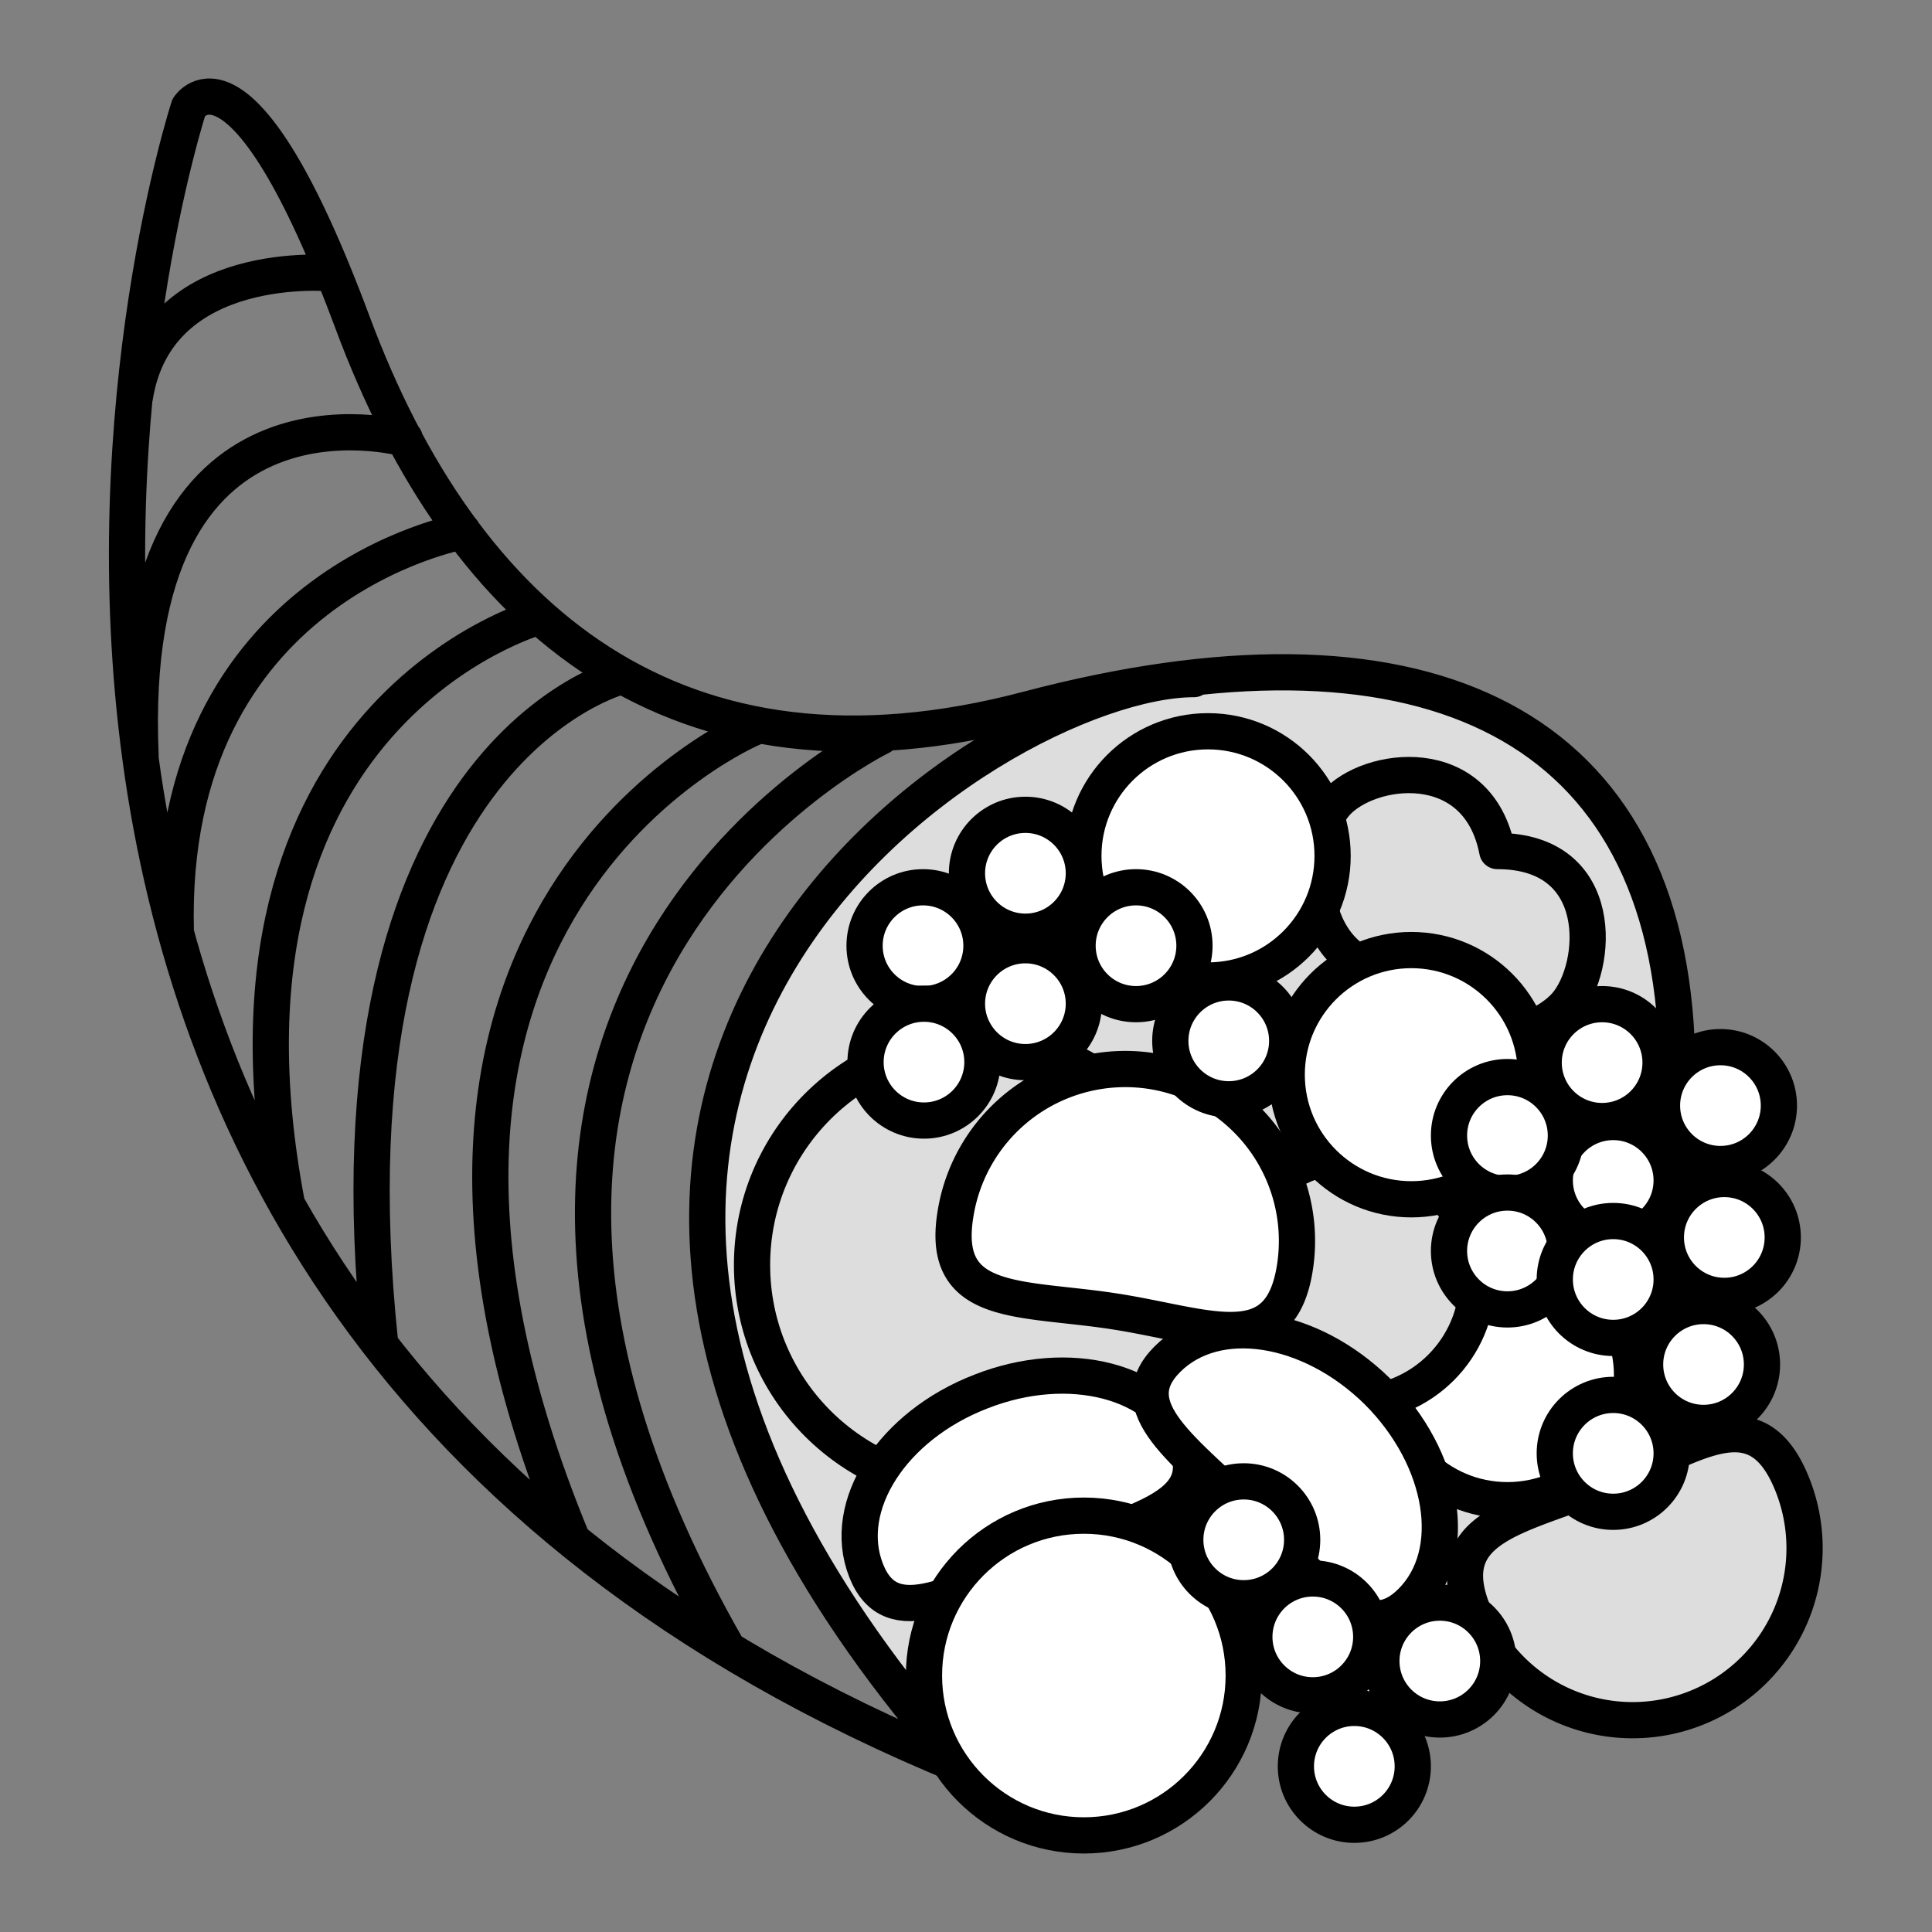 <svg xmlns="http://www.w3.org/2000/svg" width="40" height="40"><rect width="100%" height="100%" fill="#808080" stroke="none"/><path d="M26 14.11c-5.12 0-11.35 5.47-11.35 10.58s3.86 12.77 9 12.77c.19 0 2.18-2.93 2.59-2.91s1.2 1.15 1.3 1.38c3.83-2.83 7.16-9 7.16-12.8-.01-6.84-3.57-9.02-8.7-9.02z" fill="#ddd"/><circle cx="31.21" cy="28.48" r="2.58" fill="#fff" stroke="#000" stroke-linecap="round" stroke-linejoin="round" stroke-width=".75"/><circle cx="28.01" cy="26.49" r="2.58" fill="#ddd" stroke="#000" stroke-linecap="round" stroke-linejoin="round" stroke-width=".75"/><circle cx="20.21" cy="26.19" r="4.64" fill="#ddd" stroke="#000" stroke-linecap="round" stroke-linejoin="round" stroke-width=".75"/><path d="M20.31 28.81c1.83-.72 3.73-.22 4.25 1.1s-1.09 1.58-2.92 2.3-3.19 1.63-3.71.3.54-2.99 2.38-3.7z" fill="#fff" stroke="#000" stroke-linecap="round" stroke-linejoin="round" stroke-width=".75"/><path d="M28.52 28.81c1.39 1.39 1.71 3.34.7 4.35s-1.88-.37-3.28-1.75-2.78-2.26-1.77-3.27 2.95-.71 4.35.67z" fill="#fff" stroke="#000" stroke-linecap="round" stroke-linejoin="round" stroke-width=".75"/><path d="M31 17.62c2.28 0 2.1 2.41 1.42 3.19s-3.21 1.43-3.62-.67c-1.83-.19-1.83-2.72-1.15-3.5s2.95-1.09 3.35.98z" fill="#ddd" stroke="#000" stroke-linecap="round" stroke-linejoin="round" stroke-width=".75"/><circle cx="25.01" cy="17.72" r="2.58" fill="#fff" stroke="#000" stroke-linecap="round" stroke-linejoin="round" stroke-width=".75"/><path d="M19.91 36.57c-24-9.83-16-34.35-16-34.35S5 .5 7.3 6.68s6.72 9.93 14 8c7.94-2.09 13.1.1 13.41 6.85M24.72 14.06c-4.14 0-17.33 8.32-4.81 22.51M15.59 15.07s-9.12 3.81-3.74 16.81M11.15 12.77S4 14.75 5.94 24.93M8.38 9.08s-5.82-1.62-5.47 6.56M9.58 11s-6.13 1.09-5.94 8.28M6.9 5.66s-3.65-.37-4.11 2.57M12.87 14s-6.3 1.58-5 13.81M18.24 15.25s-10.95 5.31-3.17 18.89" fill="none" stroke="#000" stroke-linecap="round" stroke-linejoin="round" stroke-width=".75"/><circle cx="22.44" cy="34.69" r="3.31" fill="#fff" stroke="#000" stroke-linecap="round" stroke-linejoin="round" stroke-width=".75"/><circle cx="29.22" cy="22.25" r="2.58" fill="#fff" stroke="#000" stroke-linecap="round" stroke-linejoin="round" stroke-width=".75"/><path d="M23.81 22.17a3.56 3.56 0 013 4.07c-.3 1.94-1.8 1.21-3.74.91s-3.6-.07-3.29-2a3.56 3.56 0 014.03-2.98z" fill="#fff" stroke="#000" stroke-linecap="round" stroke-linejoin="round" stroke-width=".75"/><circle cx="19.11" cy="19.58" r="1.21" fill="#fff" stroke="#000" stroke-linecap="round" stroke-linejoin="round" stroke-width=".75"/><circle cx="21.23" cy="18.08" r="1.21" fill="#fff" stroke="#000" stroke-linecap="round" stroke-linejoin="round" stroke-width=".75"/><circle cx="21.23" cy="20.78" r="1.21" fill="#fff" stroke="#000" stroke-linecap="round" stroke-linejoin="round" stroke-width=".75"/><circle cx="19.13" cy="21.99" r="1.21" fill="#fff" stroke="#000" stroke-linecap="round" stroke-linejoin="round" stroke-width=".75"/><circle cx="23.52" cy="19.58" r="1.21" fill="#fff" stroke="#000" stroke-linecap="round" stroke-linejoin="round" stroke-width=".75"/><circle cx="25.44" cy="21.55" r="1.21" fill="#fff" stroke="#000" stroke-linecap="round" stroke-linejoin="round" stroke-width=".75"/><path d="M35.17 35.34a3.55 3.55 0 01-4.65-1.92c-.76-1.81.9-2 2.72-2.73s3.09-1.82 3.85 0a3.56 3.56 0 01-1.92 4.65z" fill="#ddd" stroke="#000" stroke-linecap="round" stroke-linejoin="round" stroke-width=".75"/><circle cx="33.17" cy="22" r="1.21" fill="#fff" stroke="#000" stroke-linecap="round" stroke-linejoin="round" stroke-width=".75"/><circle cx="35.62" cy="22.89" r="1.21" fill="#fff" stroke="#000" stroke-linecap="round" stroke-linejoin="round" stroke-width=".75"/><circle cx="33.4" cy="24.44" r="1.21" fill="#fff" stroke="#000" stroke-linecap="round" stroke-linejoin="round" stroke-width=".75"/><circle cx="31.21" cy="23.51" r="1.21" fill="#fff" stroke="#000" stroke-linecap="round" stroke-linejoin="round" stroke-width=".75"/><circle cx="31.21" cy="25.9" r="1.21" fill="#fff" stroke="#000" stroke-linecap="round" stroke-linejoin="round" stroke-width=".75"/><circle cx="33.4" cy="26.49" r="1.21" fill="#fff" stroke="#000" stroke-linecap="round" stroke-linejoin="round" stroke-width=".75"/><circle cx="35.27" cy="28.25" r="1.21" fill="#fff" stroke="#000" stroke-linecap="round" stroke-linejoin="round" stroke-width=".75"/><circle cx="33.4" cy="30.09" r="1.21" fill="#fff" stroke="#000" stroke-linecap="round" stroke-linejoin="round" stroke-width=".75"/><circle cx="25.75" cy="31.88" r="1.21" fill="#fff" stroke="#000" stroke-linecap="round" stroke-linejoin="round" stroke-width=".75"/><circle cx="29.81" cy="34.39" r="1.21" fill="#fff" stroke="#000" stroke-linecap="round" stroke-linejoin="round" stroke-width=".75"/><circle cx="28.04" cy="36.57" r="1.21" fill="#fff" stroke="#000" stroke-linecap="round" stroke-linejoin="round" stroke-width=".75"/><circle cx="35.7" cy="25.62" r="1.21" fill="#fff" stroke="#000" stroke-linecap="round" stroke-linejoin="round" stroke-width=".75"/><circle cx="27.18" cy="33.89" r="1.21" fill="#fff" stroke="#000" stroke-linecap="round" stroke-linejoin="round" stroke-width=".75"/></svg>